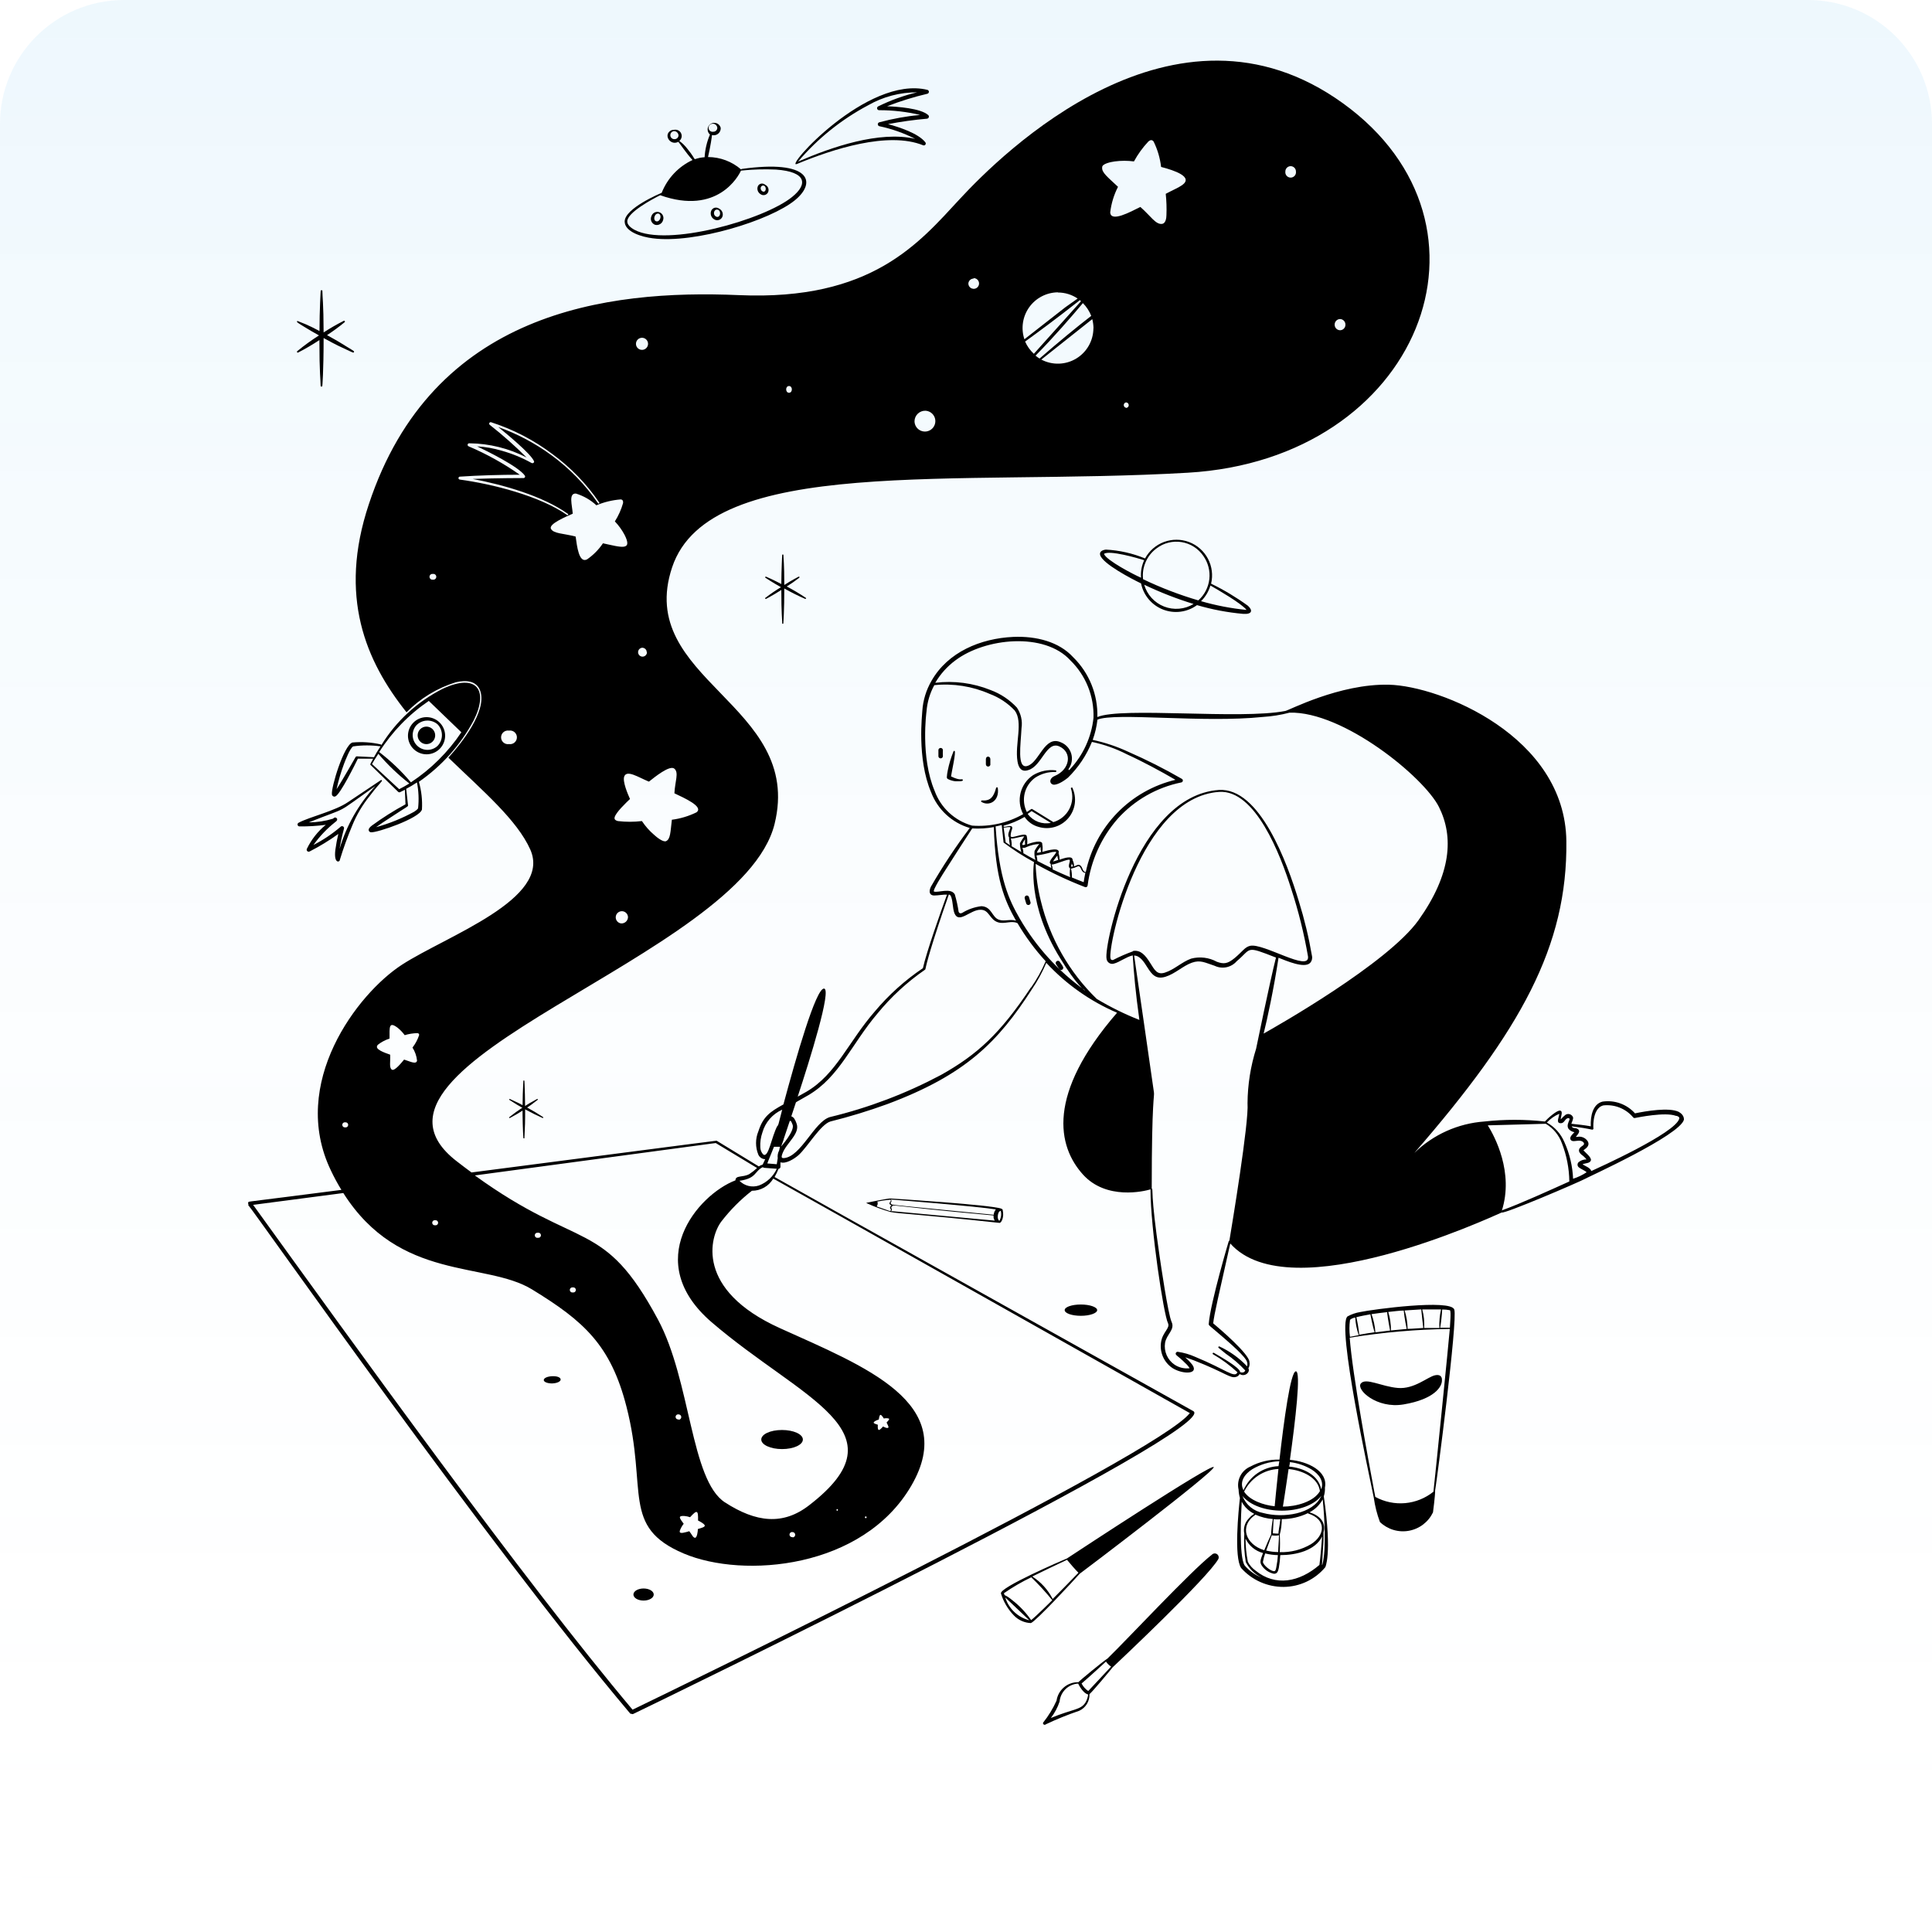 <svg width="701" height="701" viewBox="0 0 701 701" fill="none" xmlns="http://www.w3.org/2000/svg">
<path d="M0 45C0 20.147 20.147 0 45 0H656C680.853 0 701 20.147 701 45V656C701 680.853 680.853 701 656 701H45C20.147 701 0 680.853 0 656V45Z" fill="url(#paint0_linear_796_227)"/>
<path fill-rule="evenodd" clip-rule="evenodd" d="M401.907 601.715C408.897 594.947 432.186 569.942 439.716 564.096C439.947 563.849 440.258 563.692 440.594 563.653C440.929 563.613 441.268 563.694 441.55 563.88C441.832 564.067 442.039 564.348 442.133 564.672C442.228 564.997 442.205 565.344 442.067 565.653C438.318 572.421 405.625 603.144 403.718 604.955C402.416 606.576 396.824 613.311 395.299 614.709C395.346 615.975 395.015 617.225 394.347 618.301C393.679 619.376 392.705 620.228 391.55 620.746C387.457 622.135 383.447 623.758 379.54 625.607C378.968 626.116 378.301 625.607 378.459 625.067C380.418 622.613 382.061 619.923 383.352 617.061C383.631 615.167 384.592 613.44 386.055 612.205C387.518 610.97 389.382 610.313 391.295 610.357C391.518 609.944 399.937 603.017 401.907 601.715ZM391.2 610.865C389.484 610.964 387.86 611.676 386.623 612.872C385.387 614.067 384.621 615.666 384.464 617.378C383.748 619.533 382.674 621.553 381.287 623.351C389.326 620.015 392.058 620.492 393.805 617.791C394.358 616.893 394.705 615.884 394.822 614.836C392.598 614.233 391.041 610.484 391.2 610.865ZM401.272 602.89C398.794 605.146 396.22 607.561 392.439 610.833C392.994 611.937 393.826 612.879 394.854 613.566L403.146 604.701C402.415 604.23 401.787 603.614 401.304 602.89H401.272ZM387.133 565.463C390.755 563.08 439.907 530.736 440.383 532.324C440.86 533.913 392.153 570.768 391.74 571.023C389.675 573.374 375.854 588.275 374.043 588.91C371.739 588.826 369.555 587.859 367.943 586.21C365.733 583.951 364.099 581.194 363.177 578.171C362.573 576.011 385.163 566.289 387.133 565.463ZM364.734 579.601C365.359 581.615 366.491 583.435 368.021 584.887C369.55 586.339 371.427 587.374 373.471 587.894C371.184 585.733 366.354 581.126 364.734 579.601ZM374.266 572.262C370.777 573.925 367.43 575.869 364.257 578.076C364.67 579.442 364.257 578.076 367.434 580.713C370.013 582.736 372.273 585.135 374.138 587.83C375.727 586.655 382.177 580.237 381.796 580.586C379.414 577.669 376.868 574.889 374.17 572.262H374.266ZM387.26 565.907C382.018 568.354 378.523 570.069 374.551 572.008C377.703 574.021 380.259 576.84 381.954 580.173C383.861 578.267 390.342 571.69 391.295 570.641C390.374 569.752 387.959 566.988 387.165 565.971L387.26 565.907ZM464.244 529.592C465.865 515.358 468.248 497.661 470.186 497.565C472.124 497.47 470.027 515.358 468.025 529.687C474.38 530.227 481.941 533.722 480.734 539.759C480.791 540.834 480.651 541.911 480.321 542.936C483.498 564.509 480.671 568.957 480.893 568.608C479.042 570.836 476.727 572.633 474.109 573.874C471.491 575.114 468.634 575.767 465.738 575.788C462.829 575.804 459.951 575.199 457.294 574.016C454.637 572.833 452.262 571.098 450.328 568.926C447.691 564.954 449.375 548.178 449.883 543.508C449.602 542.525 449.442 541.511 449.407 540.49C449.023 538.819 449.24 537.066 450.018 535.539C450.796 534.011 452.087 532.806 453.664 532.133C456.914 530.391 460.558 529.515 464.244 529.592ZM479.717 557.488C477.207 562.635 470.186 564.255 464.53 564.255C464.453 565.779 464.284 567.296 464.022 568.799C463.768 570.006 463.482 571.054 462.243 571.023C460.454 570.661 458.88 569.611 457.858 568.1C457.032 566.86 457.223 566.225 458.271 563.493C456.895 563.133 455.613 562.478 454.515 561.573C453.418 560.667 452.531 559.533 451.917 558.25C451.93 561.088 452.217 563.919 452.775 566.702C453.444 567.965 454.402 569.054 455.57 569.879C462.751 575.725 471.457 574.073 478.732 567.814C479.05 565.463 479.495 560.856 479.717 557.488ZM450.551 544.779C450.328 548.623 449.47 564.859 451.631 568.036C453.293 569.968 455.397 571.472 457.763 572.421C455.283 571.21 453.264 569.225 452.012 566.765C451.466 563.363 451.285 559.912 451.472 556.471C451.271 555.507 451.308 554.509 451.579 553.562C451.85 552.616 452.348 551.749 453.029 551.038C455.285 548.433 455.825 549.926 453.759 548.496C452.408 547.584 451.306 546.35 450.551 544.906V544.779ZM459.097 563.524C458.712 564.554 458.425 565.618 458.239 566.702C458.239 567.782 461.099 570.197 462.37 570.069C462.815 570.069 462.942 569.402 463.1 568.608C463.382 567.17 463.573 565.717 463.672 564.255C462.13 564.225 460.595 564.022 459.097 563.651V563.524ZM479.94 544.016C478.849 546.03 477.177 547.668 475.142 548.719C478.796 549.862 481.211 552.309 480.226 556.026C480.226 558.028 480.226 559.998 480.035 561.777C479.717 568.417 479.495 568.131 479.813 567.655C481.306 561.999 480.543 550.117 479.94 544.143V544.016ZM474.602 549.005C471.63 550.443 468.372 551.192 465.07 551.197C465.075 553.095 464.829 554.986 464.34 556.82C464.468 558.937 464.468 561.059 464.34 563.175C468.319 563.311 472.254 562.308 475.682 560.284C480.734 557.106 481.528 551.356 474.602 549.132V549.005ZM461.48 556.948C461.289 557.392 459.701 561.809 459.415 562.603C460.84 562.95 462.301 563.131 463.768 563.143C463.768 561.586 464.085 558.6 464.054 557.043C463.207 557.229 462.331 557.24 461.48 557.075V556.948ZM455.539 549.576C449.438 553.77 452.012 560.442 458.716 562.476C459.383 560.792 460.432 558.441 461.194 556.82C461.282 554.923 461.494 553.034 461.83 551.165C459.657 550.999 457.53 550.462 455.539 549.576ZM462.116 551.197L461.83 556.344C462.37 556.344 464.117 556.598 463.927 556.344C463.736 556.09 464.34 553.357 464.562 551.26C463.736 551.324 462.91 551.292 462.116 551.229V551.197ZM479.4 542.777C473.744 549.862 456.651 549.958 450.805 542.777C451.422 544.37 452.439 545.776 453.758 546.861C455.077 547.946 456.653 548.674 458.335 548.973C465.579 550.943 476.477 549.354 479.4 542.809V542.777ZM467.549 532.991C466.595 539.568 465.769 544.906 465.483 546.653C470.281 546.653 476.699 544.906 478.923 541.03C478.224 536.073 472.569 533.5 467.549 533.023V532.991ZM463.863 532.991C461.24 533.12 458.7 533.952 456.509 535.4C454.318 536.848 452.556 538.858 451.408 541.22C453.442 544.398 458.557 546.145 462.497 546.526C462.656 544.779 463.164 539.505 463.863 533.023V532.991ZM464.181 530.195C460.718 530.321 457.342 531.316 454.363 533.087C451.535 534.898 449.629 537.694 451.186 540.712C452.27 538.209 454.037 536.062 456.284 534.516C458.532 532.971 461.17 532.09 463.895 531.975L464.181 530.195ZM468.025 530.513C468.025 531.053 467.866 531.593 467.771 532.133C473.013 532.61 478.51 535.311 479.368 540.394C480.512 537.503 478.605 534.898 475.936 533.214C473.525 531.754 470.826 530.833 468.025 530.513ZM498.463 543.413C496.97 536.01 484.896 480.853 488.931 477.644C490.364 476.854 491.923 476.317 493.538 476.056C497.986 475.102 526.359 471.29 527.662 475.134C528.964 478.979 521.307 537.535 520.735 540.68C520.735 542.809 519.941 548.75 519.941 548.75C519.116 550.473 517.895 551.976 516.376 553.135C514.858 554.294 513.086 555.076 511.207 555.417C509.328 555.758 507.394 555.649 505.565 555.097C503.736 554.546 502.065 553.568 500.687 552.245C499.626 549.391 498.88 546.429 498.463 543.413ZM526.041 482.188C513.874 482.35 501.736 483.412 489.726 485.365C490.711 498.709 496.493 529.846 499.003 543.127C502.311 544.935 506.081 545.722 509.836 545.389C513.591 545.055 517.163 543.616 520.1 541.252C520.449 538.551 525.787 485.746 526.041 482.188ZM523.182 500.615C523.182 500.615 523.372 498.455 520.703 498.995C518.035 499.535 513.173 504.11 507.2 503.602C501.227 503.094 495.54 499.758 493.761 501.982C491.981 504.206 499.511 511.227 509.265 509.575C520.449 507.701 523.404 503.094 523.182 500.615ZM491.727 478.057C491.251 478.057 489.948 478.566 489.821 478.979C489.55 480.992 489.55 483.033 489.821 485.047L492.998 484.443C492.28 482.384 491.852 480.235 491.727 478.057ZM497.224 476.882C495.603 477.168 493.697 477.517 492.14 477.93C492.612 480.026 492.962 482.148 493.189 484.285C494.396 484.062 497.764 483.49 498.749 483.395C498.654 483.173 497.891 480.535 497.224 476.882ZM503.292 476.087C501.291 476.31 499.384 476.564 497.637 476.818C498.415 478.943 498.885 481.169 499.035 483.427L504.373 482.76C504.182 481.711 503.515 478.407 503.292 476.087ZM509.234 475.516C508.153 475.516 505.866 475.77 503.705 476.024C504.374 478.195 504.706 480.456 504.69 482.728L510.409 482.188C510.314 481.648 509.647 478.788 509.329 475.516H509.234ZM515.588 475.102L509.647 475.484C510.332 477.643 510.696 479.891 510.727 482.156C512.57 482.156 514.603 481.902 516.414 481.838C516.414 481.775 515.683 475.515 515.683 475.102H515.588ZM523.277 475.102C523.163 477.328 522.919 479.545 522.546 481.743H526.073C526.073 480.949 526.613 475.611 526.073 475.388C525.152 475.207 524.215 475.122 523.277 475.134V475.102ZM522.864 475.102H516.033C516.647 477.292 516.884 479.569 516.732 481.838H522.26C522.165 479.576 522.368 477.311 522.864 475.102ZM283.747 518.853C287.909 518.853 291.308 520.378 291.308 522.316C291.308 524.254 287.909 525.779 283.747 525.779C279.584 525.779 276.217 524.222 276.217 522.316C276.217 520.41 279.457 518.853 283.747 518.853ZM203.427 500.552C203.427 501.251 202.124 501.886 200.472 501.95C198.82 502.013 197.295 501.473 197.295 500.743C197.358 499.059 203.363 498.741 203.427 500.552Z" fill="black"/>
<path d="M233.515 580.745C235.55 580.745 237.2 579.763 237.2 578.553C237.2 577.342 235.55 576.36 233.515 576.36C231.479 576.36 229.829 577.342 229.829 578.553C229.829 579.763 231.479 580.745 233.515 580.745Z" fill="black"/>
<path fill-rule="evenodd" clip-rule="evenodd" d="M392.185 473.323C395.362 473.323 398.094 474.245 398.094 475.357C398.094 476.469 395.457 477.422 392.185 477.422C388.912 477.422 386.307 476.5 386.307 475.357C386.307 474.213 388.944 473.323 392.185 473.323ZM189.891 392.209C189.891 393.003 189.415 399.008 189.669 407.777C189.669 408.953 189.891 412.956 189.891 412.956C189.891 412.956 190.273 413.179 190.273 412.956C190.273 412.734 190.463 408.953 190.495 407.777C190.686 400.47 190.273 391.891 190.273 392.209C190.273 392.158 190.253 392.11 190.217 392.074C190.181 392.038 190.133 392.018 190.082 392.018C190.032 392.018 189.983 392.038 189.947 392.074C189.912 392.11 189.891 392.158 189.891 392.209ZM322.223 45.034C326.194 46.115 333.216 48.37 335.758 51.643C335.849 51.763 335.899 51.91 335.9 52.06C335.901 52.211 335.854 52.358 335.764 52.48C335.675 52.602 335.548 52.691 335.404 52.735C335.26 52.779 335.105 52.775 334.963 52.723C322.254 47.544 302.015 54.153 289.179 59.491C284.096 61.62 314.597 27.21 336.52 32.611C336.67 32.657 336.801 32.75 336.894 32.876C336.987 33.002 337.038 33.154 337.038 33.31C337.038 33.467 336.987 33.62 336.894 33.745C336.801 33.871 336.67 33.964 336.52 34.01C331.537 35.178 326.643 36.696 321.873 38.553C325.527 38.712 333.946 39.252 336.774 41.73C336.886 41.827 336.968 41.955 337.008 42.097C337.049 42.239 337.048 42.391 337.004 42.532C336.96 42.674 336.876 42.8 336.762 42.894C336.648 42.989 336.508 43.048 336.361 43.065C331.617 43.477 326.898 44.134 322.223 45.034ZM332.771 33.501C326.53 33.478 320.393 35.1 314.979 38.203C305.29 43.344 296.664 50.276 289.561 58.633C301.73 53.359 319.045 47.386 332.04 50.372C327.941 48.279 323.582 46.74 319.077 45.797C318.913 45.762 318.766 45.672 318.661 45.542C318.555 45.412 318.498 45.25 318.498 45.082C318.498 44.915 318.555 44.752 318.661 44.622C318.766 44.492 318.913 44.402 319.077 44.367C323.918 43.063 328.86 42.17 333.851 41.698C328.978 40.549 323.988 39.974 318.982 39.983C318.819 39.987 318.659 39.937 318.527 39.84C318.396 39.744 318.301 39.606 318.257 39.449C318.213 39.291 318.223 39.124 318.285 38.973C318.348 38.823 318.459 38.697 318.601 38.617C323.118 36.386 327.871 34.67 332.771 33.501ZM118.213 299.275C115.054 299.69 111.868 299.881 108.682 299.847C108.52 299.854 108.361 299.804 108.232 299.706C108.103 299.608 108.012 299.468 107.974 299.311C107.937 299.153 107.955 298.987 108.026 298.842C108.097 298.696 108.217 298.58 108.364 298.513C112.304 296.384 121.581 294.287 126.347 290.983L138.135 283.103C138.158 283.076 138.188 283.055 138.221 283.04C138.254 283.025 138.289 283.017 138.325 283.017C138.361 283.017 138.397 283.025 138.43 283.04C138.463 283.055 138.492 283.076 138.516 283.103C138.865 283.516 138.135 283.548 134.163 288.791C131.527 292.037 129.385 295.656 127.809 299.53C126.105 303.581 124.61 307.717 123.329 311.921C123.329 312.874 121.041 313.573 121.677 308.362C121.94 306.418 122.3 304.488 122.757 302.58C119.461 304.959 115.987 307.084 112.367 308.934C112.237 309.009 112.087 309.042 111.937 309.028C111.787 309.014 111.645 308.955 111.531 308.858C111.416 308.76 111.334 308.63 111.296 308.485C111.258 308.339 111.266 308.185 111.319 308.044C112.944 304.65 115.298 301.656 118.213 299.275ZM136.196 285.2C120.628 296.162 127.586 292.19 112.05 298.386C115.023 298.379 117.978 297.929 120.819 297.051L121.168 296.765C121.867 296.225 123.106 297.305 121.74 298.195C118.686 300.596 115.99 303.421 113.734 306.583C117.252 304.783 120.547 302.575 123.551 300.006C123.663 299.876 123.817 299.79 123.986 299.762C124.155 299.734 124.329 299.766 124.476 299.853C124.624 299.94 124.736 300.077 124.794 300.238C124.851 300.4 124.85 300.576 124.79 300.737C124.133 303.133 123.603 305.561 123.202 308.013C125.713 299.507 130.161 291.699 136.196 285.2ZM138.357 270.363C143.745 261.632 151.442 254.562 160.598 249.933C172.925 244.119 177.437 250.314 171.845 261.435C167.083 270.318 160.277 277.941 151.987 283.675C152.92 286.935 153.296 290.33 153.099 293.715C152.273 296.892 136.737 302.23 134.608 301.976C134.447 301.968 134.29 301.917 134.156 301.828C134.022 301.738 133.914 301.614 133.845 301.468C133.528 300.737 134.258 300.07 134.957 299.53C138.836 296.696 142.902 294.127 147.126 291.841L146.904 286.566L145.093 287.456C144.975 287.489 144.85 287.488 144.732 287.454C144.615 287.421 144.509 287.355 144.425 287.265L134.417 277.511C134.37 277.459 134.344 277.391 134.344 277.321C134.344 277.25 134.37 277.183 134.417 277.13C134.417 277.13 134.735 276.463 135.402 275.287H129.842C129.016 277.003 123.488 288.187 121.708 288.949C121.581 289.011 121.44 289.041 121.298 289.038C121.156 289.034 121.017 288.996 120.893 288.928C120.768 288.859 120.662 288.762 120.583 288.644C120.504 288.527 120.454 288.391 120.437 288.25C120.056 285.868 124.759 270.331 127.872 269.41C131.329 269.092 134.815 269.328 138.198 270.109C138.248 270.129 138.29 270.164 138.319 270.21C138.348 270.255 138.361 270.309 138.357 270.363ZM151.288 283.898C150.027 284.739 148.723 285.513 147.38 286.217L148.048 292.222C148.048 292.699 148.048 292.413 141.693 296.607C139.755 297.846 137.785 299.148 136.451 300.133C141.272 298.805 145.921 296.918 150.303 294.51C150.653 294.287 151.574 293.652 151.701 293.239C152.037 290.122 151.898 286.972 151.288 283.898ZM137.277 273.508C136.038 275.351 135.275 276.685 134.989 277.225L144.839 286.344C145.982 285.772 147.221 285.073 148.524 284.279C144.42 281.078 140.652 277.469 137.277 273.508ZM138.071 270.808C134.794 270.343 131.467 270.343 128.19 270.808C127.078 271.189 125.172 276.241 124.822 277.162C123.7 280.153 122.798 283.222 122.121 286.344C124.028 283.516 129.238 274.271 129.016 274.715C129.059 274.627 129.127 274.552 129.212 274.502C129.296 274.451 129.394 274.426 129.493 274.43L135.688 274.747C136.324 273.54 137.086 272.301 138.071 270.808ZM155.578 254.318C148.376 259.206 142.255 265.521 137.594 272.873C141.813 276.112 145.67 279.798 149.096 283.866C156.346 279.088 162.568 272.909 167.397 265.692L155.578 254.318ZM149.89 262.293C149.279 262.933 148.8 263.688 148.48 264.513C148.161 265.339 148.007 266.219 148.027 267.104C148.048 267.99 148.243 268.862 148.601 269.672C148.958 270.482 149.472 271.213 150.113 271.824C150.753 272.435 151.508 272.915 152.333 273.234C153.159 273.554 154.04 273.708 154.925 273.687C155.81 273.666 156.682 273.472 157.492 273.114C158.302 272.756 159.033 272.242 159.644 271.602C160.879 270.308 161.549 268.577 161.507 266.79C161.466 265.002 160.715 263.305 159.422 262.07C158.128 260.836 156.398 260.166 154.61 260.207C152.823 260.249 151.125 260.999 149.89 262.293ZM158.755 262.801C159.778 263.851 160.35 265.259 160.35 266.725C160.35 268.191 159.778 269.599 158.755 270.649C157.752 271.579 156.432 272.091 155.064 272.081C153.696 272.071 152.384 271.54 151.395 270.595C150.406 269.651 149.814 268.364 149.741 266.998C149.668 265.633 150.119 264.29 151.002 263.246C151.985 262.182 153.343 261.541 154.789 261.458C156.235 261.375 157.657 261.857 158.755 262.801ZM157.007 264.612C157.44 265.061 157.731 265.627 157.844 266.24C157.957 266.853 157.888 267.486 157.644 268.06C157.4 268.633 156.993 269.123 156.473 269.467C155.953 269.811 155.343 269.994 154.72 269.994C154.096 269.994 153.487 269.811 152.967 269.467C152.447 269.123 152.039 268.633 151.796 268.06C151.552 267.486 151.482 266.853 151.595 266.24C151.708 265.627 151.999 265.061 152.432 264.612C152.728 264.304 153.084 264.06 153.477 263.893C153.87 263.726 154.293 263.64 154.72 263.64C155.147 263.64 155.569 263.726 155.963 263.893C156.356 264.06 156.711 264.304 157.007 264.612Z" fill="black"/>
<path fill-rule="evenodd" clip-rule="evenodd" d="M257.598 48.815C257.308 48.569 257.08 48.257 256.933 47.906C256.786 47.554 256.724 47.173 256.753 46.793C256.781 46.413 256.899 46.045 257.097 45.72C257.295 45.394 257.567 45.12 257.891 44.92C258.216 44.72 258.582 44.599 258.962 44.568C259.342 44.536 259.723 44.595 260.076 44.74C260.428 44.884 260.742 45.11 260.99 45.398C261.239 45.687 261.416 46.031 261.506 46.401C261.529 46.8 261.457 47.2 261.296 47.567C261.135 47.934 260.89 48.257 260.58 48.511C260.271 48.765 259.905 48.943 259.514 49.029C259.123 49.114 258.717 49.107 258.329 49.006C258.329 49.324 257.852 52.85 256.899 56.981C261.314 56.998 265.576 58.599 268.909 61.492C268.958 61.404 269.037 61.336 269.132 61.302C293.914 57.807 296.487 66.004 288.513 72.581C279.553 79.984 252.038 88.467 236.851 86.465C232.88 85.989 226.716 84.146 226.652 80.397C226.652 75.567 239.583 70.198 240.092 69.944C242.163 64.698 246.165 60.446 251.276 58.061C249.02 55.614 246.669 52.056 246.129 51.452C243.428 52.914 240.886 49.451 242.951 47.671C243.406 47.273 243.999 47.067 244.603 47.099C245.107 46.998 245.631 47.068 246.089 47.3C246.548 47.532 246.915 47.912 247.132 48.378C247.348 48.844 247.402 49.37 247.283 49.87C247.164 50.37 246.881 50.815 246.478 51.135C247.547 51.905 248.5 52.825 249.306 53.867C253.881 59.395 250.005 57.489 255.66 57.044C255.828 54.21 256.484 51.426 257.598 48.815ZM239.552 70.833C236.692 72.231 227.478 77.188 227.605 80.365C227.605 81.413 228.527 82.462 230.211 83.383C242.03 89.738 277.202 79.761 287.401 71.469C293.215 66.798 292.611 62.318 281.554 61.524C277.315 61.332 273.066 61.459 268.846 61.905C268.051 63.748 260.394 78.236 239.552 70.833ZM236.374 78.395C236.236 78.689 236.161 79.009 236.154 79.334C236.147 79.659 236.209 79.981 236.335 80.281C236.461 80.58 236.648 80.85 236.885 81.072C237.121 81.295 237.402 81.465 237.709 81.572C238.014 81.648 238.33 81.663 238.641 81.616C238.951 81.57 239.249 81.462 239.518 81.299C239.786 81.137 240.02 80.923 240.206 80.67C240.392 80.417 240.526 80.13 240.6 79.825C240.79 79.264 240.749 78.652 240.487 78.121C240.225 77.591 239.763 77.187 239.202 76.997C238.642 76.808 238.029 76.848 237.499 77.111C236.968 77.373 236.564 77.835 236.374 78.395ZM238.98 77.505C240.378 78.141 239.425 80.683 238.09 80.301C236.756 79.92 237.455 77.219 238.98 77.505ZM260.903 75.695C260.678 75.527 260.419 75.412 260.144 75.358C259.869 75.304 259.585 75.313 259.314 75.383C259.042 75.453 258.79 75.583 258.576 75.763C258.362 75.944 258.19 76.17 258.075 76.425C257.831 76.995 257.807 77.634 258.006 78.221C258.205 78.808 258.615 79.299 259.155 79.602C259.413 79.762 259.704 79.862 260.006 79.895C260.307 79.928 260.613 79.893 260.899 79.792C261.185 79.692 261.446 79.528 261.661 79.314C261.876 79.1 262.04 78.84 262.142 78.554C262.32 78.008 262.292 77.416 262.064 76.889C261.836 76.363 261.423 75.938 260.903 75.695ZM260.648 76.139C261.919 77.092 261.093 79.317 259.759 78.554C258.424 77.791 259.123 75.504 260.648 76.171V76.139ZM277.647 67.052C277.462 66.88 277.241 66.751 276.999 66.675C276.758 66.599 276.502 66.579 276.252 66.616C276.002 66.652 275.763 66.745 275.553 66.886C275.344 67.028 275.169 67.215 275.041 67.434C274.795 67.942 274.744 68.523 274.896 69.067C275.048 69.611 275.393 70.081 275.867 70.388C276.079 70.561 276.326 70.684 276.592 70.75C276.857 70.815 277.133 70.82 277.401 70.766C277.668 70.711 277.921 70.597 278.139 70.433C278.357 70.269 278.536 70.058 278.663 69.817C278.78 69.569 278.847 69.3 278.859 69.026C278.871 68.752 278.829 68.479 278.734 68.221C278.64 67.964 278.495 67.728 278.308 67.528C278.121 67.327 277.896 67.165 277.647 67.052ZM277.392 67.466C278.346 68.355 277.678 70.134 276.566 69.372C275.454 68.609 276.09 66.83 277.392 67.466ZM244.603 47.576C245.015 47.591 245.405 47.759 245.699 48.047C245.993 48.335 246.169 48.722 246.192 49.133C246.176 49.501 246.018 49.849 245.751 50.103C245.485 50.358 245.131 50.499 244.762 50.499C244.57 50.51 244.378 50.482 244.197 50.418C244.016 50.355 243.849 50.256 243.706 50.127C243.417 49.868 243.242 49.505 243.221 49.117C243.2 48.729 243.334 48.349 243.593 48.06C243.852 47.771 244.216 47.597 244.603 47.576ZM258.679 44.876C259.09 44.891 259.48 45.059 259.774 45.346C260.068 45.634 260.244 46.022 260.267 46.432C260.251 46.8 260.093 47.148 259.827 47.403C259.56 47.657 259.206 47.799 258.837 47.798C258.632 47.838 258.421 47.834 258.218 47.785C258.015 47.736 257.825 47.645 257.66 47.517C257.496 47.388 257.36 47.226 257.263 47.041C257.167 46.856 257.111 46.653 257.099 46.444C257.088 46.236 257.121 46.027 257.197 45.833C257.273 45.638 257.39 45.462 257.539 45.316C257.689 45.171 257.868 45.059 258.065 44.988C258.261 44.918 258.47 44.89 258.679 44.907V44.876ZM415.474 202.624C416.965 199.862 419.41 197.736 422.353 196.643C425.296 195.55 428.536 195.565 431.468 196.685C434.401 197.806 436.826 199.954 438.291 202.731C439.756 205.507 440.161 208.722 439.43 211.775C444.104 214.049 448.569 216.728 452.775 219.781C454.617 221.433 454.363 222.958 451.091 222.736C445.408 222.229 439.789 221.165 434.315 219.559C432.564 220.838 430.519 221.656 428.368 221.938C426.218 222.22 424.031 221.957 422.009 221.172C419.987 220.387 418.195 219.106 416.797 217.448C415.4 215.789 414.442 213.805 414.013 211.679C410.835 210.154 399.81 204.467 399.143 201.258C398.921 200.083 400.065 199.542 401.272 199.415C406.154 199.672 410.956 200.757 415.474 202.624ZM439.176 212.442C438.556 214.601 437.384 216.561 435.777 218.129C441.176 219.686 446.706 220.749 452.298 221.306C450.487 218.955 441.782 213.935 439.176 212.442ZM415.156 212.156C415.672 213.944 416.593 215.588 417.847 216.963C419.101 218.337 420.655 219.403 422.389 220.08C424.122 220.756 425.988 221.023 427.841 220.861C429.695 220.699 431.486 220.112 433.076 219.146C426.938 217.263 420.948 214.927 415.156 212.156ZM434.792 217.843C437.025 215.854 438.447 213.112 438.787 210.141C439.126 207.169 438.36 204.177 436.634 201.735C435.729 200.401 434.561 199.266 433.202 198.399C431.843 197.532 430.322 196.951 428.731 196.692C427.139 196.434 425.512 196.502 423.949 196.894C422.385 197.286 420.918 197.992 419.636 198.97C417.91 200.241 416.549 201.943 415.691 203.906C414.832 205.87 414.505 208.025 414.743 210.154C421.208 213.253 427.913 215.824 434.792 217.843ZM415.156 203.26C412.805 202.497 402.448 199.511 400.573 200.972C401.304 203.26 411.63 208.629 414.013 209.614C413.832 207.432 414.226 205.241 415.156 203.26ZM184.808 399.072C188.644 401.593 192.683 403.793 196.882 405.648C196.922 405.661 196.966 405.66 197.006 405.645C197.046 405.629 197.08 405.601 197.102 405.565C197.124 405.528 197.133 405.485 197.128 405.443C197.122 405.4 197.103 405.361 197.072 405.331C193.232 402.816 189.194 400.617 184.999 398.754C184.958 398.741 184.914 398.742 184.874 398.758C184.834 398.773 184.801 398.801 184.779 398.838C184.757 398.874 184.748 398.917 184.753 398.96C184.758 399.002 184.778 399.042 184.808 399.072ZM115.926 120.112C115.926 112.423 116.371 105.179 116.371 105.497C116.392 105.433 116.432 105.378 116.487 105.339C116.541 105.299 116.606 105.278 116.673 105.278C116.74 105.278 116.805 105.299 116.859 105.339C116.913 105.378 116.954 105.433 116.975 105.497C116.975 107.816 117.388 109.881 117.419 120.62C119.767 119.092 122.196 117.692 124.695 116.426C124.729 116.406 124.766 116.391 124.805 116.385C124.843 116.378 124.883 116.38 124.922 116.389C124.96 116.397 124.996 116.414 125.028 116.437C125.06 116.459 125.087 116.488 125.108 116.522C125.129 116.555 125.143 116.592 125.15 116.631C125.156 116.67 125.155 116.71 125.146 116.748C125.137 116.786 125.121 116.823 125.098 116.855C125.075 116.887 125.046 116.914 125.013 116.935C122.979 118.603 120.858 120.162 118.659 121.605C123.234 124.115 124.155 124.782 126.347 126.117C128.54 127.451 128.572 127.451 128.413 127.769C128.254 128.087 128.095 127.96 125.903 126.943C123.71 125.926 122.217 125.291 117.419 122.654C117.419 134.822 116.943 140.383 116.943 140.065C116.922 140.128 116.882 140.184 116.827 140.223C116.773 140.262 116.708 140.283 116.641 140.283C116.574 140.283 116.509 140.262 116.455 140.223C116.401 140.184 116.36 140.128 116.339 140.065C116.339 137.777 115.894 135.776 115.894 123.384C113.415 125.027 110.848 126.533 108.206 127.896C108.172 127.917 108.135 127.931 108.096 127.938C108.057 127.944 108.018 127.943 107.979 127.934C107.941 127.925 107.905 127.909 107.873 127.886C107.841 127.863 107.813 127.834 107.793 127.801C107.772 127.767 107.758 127.73 107.751 127.691C107.745 127.653 107.746 127.613 107.755 127.575C107.763 127.536 107.78 127.5 107.803 127.468C107.826 127.436 107.854 127.409 107.888 127.388C110.389 125.339 113.01 123.44 115.736 121.701C113.162 120.271 112.336 119.762 110.303 118.523C108.269 117.284 107.602 116.903 107.761 116.553C107.821 116.51 107.893 116.486 107.967 116.486C108.042 116.486 108.114 116.51 108.174 116.553C112.177 118.047 114.56 119.413 115.926 120.112Z" fill="black"/>
<path fill-rule="evenodd" clip-rule="evenodd" d="M184.999 405.649C188.558 403.783 191.931 401.58 195.07 399.072C195.293 399.072 195.07 398.627 194.88 398.754C191.323 400.624 187.951 402.826 184.808 405.331C184.617 405.458 184.808 405.776 184.999 405.649ZM283.492 214.062C283.492 222.99 283.81 224.42 283.81 226.041C283.797 226.074 283.792 226.111 283.796 226.147C283.799 226.183 283.812 226.218 283.833 226.248C283.853 226.278 283.88 226.302 283.912 226.32C283.945 226.337 283.98 226.345 284.017 226.345C284.053 226.345 284.089 226.337 284.121 226.32C284.153 226.302 284.18 226.278 284.201 226.248C284.221 226.218 284.234 226.183 284.238 226.147C284.242 226.111 284.237 226.074 284.223 226.041C284.223 226.358 284.573 221.211 284.573 213.522C287.036 214.915 289.57 216.177 292.166 217.303C292.42 217.303 292.643 217.049 292.389 216.922C290.152 215.427 287.84 214.049 285.462 212.792C287.036 211.82 288.553 210.759 290.006 209.614C290.049 209.581 290.078 209.534 290.089 209.481C290.099 209.427 290.09 209.372 290.063 209.325C290.036 209.279 289.992 209.243 289.941 209.226C289.889 209.209 289.833 209.212 289.783 209.233C289.783 209.233 287.178 210.567 284.573 212.251C284.573 204.34 284.255 202.72 284.255 201.385C284.255 201.326 284.232 201.27 284.19 201.228C284.148 201.186 284.092 201.163 284.033 201.163C283.974 201.163 283.917 201.186 283.875 201.228C283.834 201.27 283.81 201.326 283.81 201.385C283.81 201.068 283.524 206.501 283.492 211.902C282.571 211.425 280.728 210.44 277.932 209.233C277.678 209.233 277.456 209.487 277.71 209.614C277.964 209.741 280.061 211.235 283.365 213.046C281.409 214.23 279.521 215.525 277.71 216.922C277.456 216.922 277.71 217.462 277.932 217.303C277.615 217.462 279.997 216.286 283.492 214.062ZM363.368 438.565C359.904 437.135 323.367 434.879 323.049 434.847C322.064 434.847 314.947 436.277 314.47 436.404C313.994 436.531 314.47 436.404 314.47 436.563C317.248 437.832 320.115 438.894 323.049 439.74C326.226 440.407 332.58 440.471 362.7 443.712C363.272 443.712 364.48 441.742 363.781 438.882C363.749 438.787 363.527 438.66 363.368 438.565ZM322.89 439.422L318.092 437.738C318.278 437.486 318.398 437.191 318.442 436.881C318.487 436.57 318.454 436.254 318.346 435.959C319.9 435.646 321.47 435.423 323.049 435.292C323.811 436.055 321.778 436.34 323.303 437.325C323.494 437.325 323.525 437.325 323.303 437.548C323.222 437.588 323.15 437.644 323.092 437.713C323.034 437.781 322.99 437.861 322.963 437.947C322.936 438.033 322.927 438.124 322.937 438.214C322.946 438.304 322.973 438.39 323.017 438.469C323.271 438.914 323.557 439.105 322.89 439.422ZM323.271 439.422C324.161 438.946 322.953 438.215 323.557 437.834C324.892 436.912 318.537 437.167 360.508 441.011C360.42 441.665 360.567 442.329 360.921 442.886L323.271 439.422ZM360.54 440.757C359.11 440.598 323.938 437.262 323.716 437.071C323.494 436.881 322.922 436.722 323.208 436.34C323.494 435.959 323.652 435.61 323.208 435.228C323.525 435.228 354.694 437.707 361.334 438.819C360.871 439.389 360.594 440.088 360.54 440.82V440.757ZM362.573 442.949C362.351 442.727 362.319 442.79 362.097 442.155C361.874 441.519 362.097 439.359 363.113 439.359C363.269 439.973 363.302 440.613 363.209 441.24C363.116 441.867 362.9 442.47 362.573 443.013V442.949ZM384.655 349.189C384.62 349.072 384.559 348.965 384.477 348.874C384.395 348.784 384.294 348.712 384.181 348.666C384.068 348.619 383.947 348.597 383.824 348.603C383.702 348.609 383.583 348.642 383.476 348.7C383.368 348.757 383.274 348.838 383.201 348.936C383.128 349.034 383.078 349.147 383.054 349.267C383.03 349.386 383.033 349.51 383.063 349.628C383.092 349.747 383.148 349.857 383.225 349.952C383.543 350.46 383.861 350.969 384.21 351.477C384.258 351.587 384.33 351.685 384.42 351.764C384.51 351.843 384.616 351.902 384.73 351.936C384.845 351.97 384.966 351.979 385.085 351.962C385.203 351.945 385.317 351.902 385.417 351.837C385.518 351.771 385.602 351.685 385.666 351.583C385.73 351.482 385.771 351.368 385.786 351.249C385.801 351.13 385.79 351.009 385.754 350.895C385.718 350.781 385.657 350.676 385.576 350.587C385.418 350.143 384.941 349.666 384.655 349.189ZM345.067 281.705C345.258 280.212 347.005 272.618 346.338 272.46C346.3 272.445 346.26 272.438 346.22 272.44C346.18 272.442 346.141 272.452 346.105 272.47C346.069 272.488 346.037 272.513 346.011 272.544C345.986 272.575 345.967 272.611 345.957 272.65C345.055 274.868 344.364 277.166 343.891 279.513C343.711 280.34 343.594 281.179 343.542 282.023C343.546 282.153 343.583 282.279 343.65 282.39C343.717 282.501 343.811 282.594 343.923 282.659C344.719 283.065 345.579 283.334 346.465 283.453C347.164 283.453 349.642 283.643 349.356 282.976C349.07 282.309 348.689 283.516 345.067 281.705ZM359.333 277.098V275.446C359.333 274.302 357.744 274.144 357.712 275.446V277.257C357.703 277.377 357.721 277.498 357.764 277.61C357.806 277.723 357.873 277.825 357.959 277.909C358.045 277.993 358.149 278.057 358.262 278.097C358.376 278.137 358.497 278.151 358.617 278.14C358.736 278.128 358.852 278.09 358.956 278.029C359.06 277.968 359.149 277.885 359.217 277.785C359.285 277.686 359.331 277.573 359.351 277.455C359.371 277.336 359.365 277.214 359.333 277.098ZM361.43 285.867C360.413 289.68 359.047 290.252 357.394 290.443C357.056 290.47 356.716 290.47 356.378 290.443C356.302 290.417 356.219 290.423 356.148 290.459C356.076 290.495 356.022 290.557 355.997 290.633C355.971 290.709 355.977 290.792 356.013 290.863C356.049 290.935 356.111 290.989 356.187 291.015C358.951 292.603 362.732 290.665 362.033 285.867C362.012 285.804 361.972 285.749 361.918 285.709C361.863 285.67 361.798 285.649 361.731 285.649C361.664 285.649 361.599 285.67 361.545 285.709C361.491 285.749 361.45 285.804 361.43 285.867ZM373.376 325.583C373.357 325.478 373.318 325.379 373.261 325.29C373.203 325.2 373.129 325.123 373.042 325.063C372.955 325.002 372.857 324.96 372.753 324.937C372.65 324.915 372.543 324.913 372.439 324.931C372.334 324.95 372.235 324.989 372.146 325.047C372.056 325.104 371.979 325.178 371.919 325.265C371.858 325.352 371.816 325.45 371.793 325.554C371.77 325.657 371.768 325.764 371.787 325.869C371.923 326.46 372.093 327.044 372.296 327.616C372.305 327.738 372.342 327.857 372.403 327.963C372.464 328.069 372.547 328.16 372.648 328.23C372.748 328.3 372.863 328.347 372.984 328.367C373.105 328.387 373.228 328.38 373.346 328.346C373.464 328.312 373.573 328.253 373.665 328.172C373.757 328.091 373.829 327.991 373.878 327.879C373.926 327.766 373.949 327.645 373.945 327.522C373.94 327.4 373.909 327.28 373.852 327.171C373.662 326.631 373.503 326.091 373.376 325.583ZM342.112 272.364C342.136 272.245 342.133 272.121 342.103 272.002C342.074 271.884 342.018 271.774 341.94 271.679C341.863 271.585 341.766 271.509 341.655 271.456C341.545 271.404 341.424 271.377 341.302 271.377C341.18 271.377 341.059 271.404 340.949 271.456C340.838 271.509 340.741 271.585 340.663 271.679C340.586 271.774 340.53 271.884 340.501 272.002C340.471 272.121 340.468 272.245 340.492 272.364V274.175C340.468 274.295 340.471 274.419 340.501 274.537C340.53 274.656 340.586 274.766 340.663 274.861C340.741 274.955 340.838 275.031 340.949 275.083C341.059 275.136 341.18 275.163 341.302 275.163C341.424 275.163 341.545 275.136 341.655 275.083C341.766 275.031 341.863 274.955 341.94 274.861C342.018 274.766 342.074 274.656 342.103 274.537C342.133 274.419 342.136 274.295 342.112 274.175C342.074 273.572 342.074 272.967 342.112 272.364ZM593.271 405.458C593.271 405.458 593.08 405.49 593.271 405.458V405.458Z" fill="black"/>
<path fill-rule="evenodd" clip-rule="evenodd" d="M609.125 403.425C605.599 401.709 597.211 403.139 593.239 403.965C591.78 402.335 589.94 401.093 587.882 400.35C585.825 399.607 583.616 399.386 581.452 399.707C577.893 400.597 577.036 404.981 577.194 408.667C574.907 408.254 572.429 407.968 570.141 407.746C570.332 407.047 570.935 406.062 570.745 405.363C570.642 405.113 570.486 404.889 570.288 404.705C570.09 404.521 569.855 404.382 569.599 404.298C569.342 404.213 569.07 404.185 568.802 404.215C568.534 404.246 568.275 404.334 568.044 404.473C567.41 404.979 566.825 405.542 566.297 406.157C566.297 405.045 567.218 403.266 566.106 402.98C564.994 402.694 561.531 405.807 560.546 406.919C553.25 406.117 545.887 406.117 538.591 406.919C529.039 407.605 520.036 411.645 513.174 418.326C551.808 373.845 568.775 343.28 568.33 305.185C567.885 267.09 522.61 248.916 503.991 248.44C485.913 247.995 467.263 257.972 466.31 257.972C449.979 261.149 407.15 256.415 398.158 260.164C398.269 256.138 397.547 252.133 396.038 248.399C394.529 244.665 392.265 241.282 389.389 238.463C384.242 232.84 376.013 230.743 367.657 231.092C355.742 231.632 343.923 236.621 338.014 246.978C336.054 250.332 334.901 254.096 334.646 257.972C334.646 258.956 332.612 275.16 337.823 287.424C338.998 290.53 340.878 293.32 343.315 295.575C345.752 297.83 348.679 299.488 351.866 300.419C346.73 307.228 342.018 314.348 337.759 321.738C336.774 323.803 337.505 324.915 338.935 324.915C340.365 324.915 342.271 324.534 343.605 324.598C341.508 330.349 336.171 345.345 334.868 351.286C328.336 355.685 322.454 360.979 317.393 367.014C307.862 377.943 303.414 389.794 292.611 396.117L289.434 397.896C293.755 384.774 301.92 358.721 298.966 358.689C296.011 358.658 288.83 383.726 284.255 400.724C279.362 403.425 276.884 405.14 275.168 410.478C274.609 411.828 274.321 413.274 274.321 414.735C274.321 416.196 274.609 417.643 275.168 418.993C275.372 419.426 275.683 419.799 276.073 420.077C276.462 420.356 276.917 420.529 277.392 420.581C277.774 420.581 277.774 420.232 276.725 422.551C276.225 422.695 275.753 422.92 275.327 423.219L260.045 413.909C259.695 413.909 264.08 413.306 171.083 425.411C169.335 424.108 167.492 422.742 165.586 421.249C119.898 385.696 269.1 347.537 281.046 298.958C291.753 255.462 230.211 246.692 243.873 205.833C257.535 164.974 346.878 176.412 430.979 171.519C515.08 166.627 548.536 81.731 487.311 37.504C426.086 -6.722 363.177 56.091 348.308 72.136C333.438 88.181 316.281 109.182 268.115 107.085C219.948 104.989 156.912 113.154 133.814 182.989C122.694 216.414 132.67 239.861 147.508 258.448C152.477 253.392 158.623 249.648 165.395 247.55C169.335 246.597 173.243 247.105 174.355 251.013C176.452 258.194 167.746 269.346 162.695 274.906C175.404 287.17 187.604 297.528 192.402 308.235C200.408 326.218 162.028 339.531 145.824 350.047C129.62 360.564 104.869 393.099 120.056 424.68C121.197 427.099 122.47 429.454 123.869 431.734C91.652 435.896 90.54 435.896 90.222 436.086C89.905 436.277 90 436.849 90.222 437.167H90C92.859 440.344 177.024 560.633 228.686 621.763L229.607 621.953C240.791 616.584 443.751 518.059 432.949 511.99C432.949 511.99 284.573 429.16 281.046 427.063C281.598 426.116 282.076 425.128 282.476 424.108C282.651 424.095 282.817 424.021 282.944 423.899C283.072 423.778 283.153 423.616 283.175 423.441V421.725C285.145 422.392 288.227 420.486 289.815 419.056C292.992 416.133 297.758 408 301.285 406.919C308.318 405.168 315.254 403.047 322.064 400.565C350.373 389.953 362.129 378.07 374.456 358.88C376.493 355.882 378.228 352.689 379.635 349.348C386.828 357.118 395.575 363.288 405.307 367.458C379.635 397.102 383.67 415.911 392.948 426.173C401.431 435.546 415.188 432.242 417.444 431.543C417.444 445.65 422.21 476.977 423.798 480.123C424.624 481.934 421.86 483.3 421.288 486.89C420.988 488.714 421.224 490.587 421.969 492.279C422.713 493.972 423.934 495.411 425.482 496.422C429.009 498.646 435.014 498.773 432.663 495.246C431.879 494.239 430.995 493.313 430.026 492.482C430.947 492.768 431.964 493.149 433.203 493.594C444.8 498.137 446.325 500.203 448.454 499.599C448.739 499.533 449.007 499.404 449.237 499.223C449.468 499.042 449.656 498.812 449.788 498.55C450.042 498.726 450.329 498.846 450.632 498.903C450.936 498.959 451.247 498.951 451.547 498.879C451.847 498.807 452.128 498.673 452.373 498.485C452.617 498.297 452.819 498.059 452.965 497.788C453.074 497.582 453.13 497.353 453.13 497.121C453.13 496.888 453.074 496.659 452.965 496.453C453.368 495.775 453.504 494.971 453.346 494.198C453.346 491.338 442.417 481.997 440.193 480.154C440.511 476.977 442.194 469.924 446.388 451.178C468.057 475.611 540.911 441.646 544.882 439.931C545.549 440.63 572.46 429.16 575.574 427.508C575.256 427.508 609.697 411.939 611 406.22C611 404.886 610.142 404.028 609.125 403.425ZM486.231 115.759C486.756 115.776 487.254 115.998 487.616 116.379C487.979 116.759 488.177 117.267 488.169 117.793C488.177 118.054 488.134 118.314 488.04 118.559C487.947 118.803 487.806 119.026 487.626 119.216C487.445 119.405 487.229 119.556 486.99 119.661C486.75 119.766 486.492 119.822 486.231 119.826C485.968 119.822 485.708 119.766 485.467 119.662C485.226 119.557 485.007 119.406 484.825 119.217C484.642 119.029 484.498 118.806 484.401 118.561C484.304 118.317 484.257 118.056 484.261 117.793C484.257 117.53 484.304 117.269 484.401 117.024C484.498 116.78 484.642 116.557 484.825 116.368C485.007 116.179 485.226 116.028 485.467 115.924C485.708 115.819 485.968 115.763 486.231 115.759ZM468.279 60.285C468.537 60.285 468.791 60.336 469.029 60.436C469.266 60.535 469.481 60.681 469.661 60.864C469.842 61.047 469.984 61.265 470.079 61.504C470.175 61.742 470.222 61.998 470.218 62.255C470.253 62.528 470.229 62.806 470.149 63.069C470.068 63.333 469.933 63.576 469.751 63.782C469.569 63.989 469.345 64.155 469.094 64.269C468.843 64.382 468.571 64.441 468.295 64.441C468.02 64.441 467.748 64.382 467.497 64.269C467.246 64.155 467.022 63.989 466.84 63.782C466.658 63.576 466.522 63.333 466.442 63.069C466.361 62.806 466.338 62.528 466.373 62.255C466.369 62.001 466.415 61.748 466.508 61.511C466.602 61.274 466.741 61.058 466.918 60.875C467.095 60.692 467.307 60.546 467.54 60.445C467.774 60.343 468.025 60.289 468.279 60.285ZM408.548 147.945C408.321 147.903 408.116 147.784 407.968 147.607C407.82 147.429 407.739 147.206 407.739 146.975C407.739 146.745 407.82 146.521 407.968 146.344C408.116 146.167 408.321 146.048 408.548 146.006C408.813 146.006 409.068 146.112 409.255 146.3C409.443 146.487 409.549 146.742 409.549 147.007C409.549 147.273 409.443 147.527 409.255 147.715C409.068 147.903 408.813 148.008 408.548 148.008V147.945ZM399.906 60.666C399.906 59.395 403.083 58.76 404.481 58.569C406.79 58.264 409.13 58.264 411.439 58.569C412.871 55.941 414.633 53.507 416.681 51.325C417.349 50.785 417.952 50.595 418.556 51.325C419.992 54.227 420.917 57.355 421.288 60.571C426.213 61.842 433.076 64.193 428.945 67.148C427.675 68.069 425.419 69.022 422.972 70.325C423.246 72.889 423.331 75.469 423.227 78.046C423.227 79.221 422.909 81.001 421.733 81.223C419.35 81.636 417.507 78.332 413.758 75.091C410.168 76.87 402.988 80.81 402.829 77.029C403.218 73.804 404.175 70.674 405.656 67.783C402.003 64.32 399.683 62.636 399.906 60.73V60.666ZM396.728 119.095C396.721 121.313 396.142 123.491 395.048 125.42C393.953 127.349 392.38 128.963 390.479 130.106C388.579 131.25 386.416 131.884 384.199 131.947C381.983 132.011 379.787 131.502 377.824 130.47L396.315 115.791C396.599 116.892 396.749 118.022 396.76 119.159L396.728 119.095ZM395.934 114.616C390.851 118.523 384.02 124.147 377.189 130.089C376.674 129.779 376.185 129.428 375.727 129.04C382.367 122.336 388.881 114.774 392.916 109.977C394.244 111.318 395.283 112.919 395.966 114.679L395.934 114.616ZM392.217 109.31C390.946 110.676 379.889 123.13 375.123 128.373C373.767 127.127 372.685 125.612 371.946 123.925C376.776 120.43 383.352 115.569 390.66 109.818L391.804 108.897L392.217 109.31ZM383.861 106.132C386.41 106.13 388.9 106.894 391.01 108.325L386.53 111.502C385.513 112.264 377.792 118.333 371.692 123.099C371.045 121.162 370.865 119.1 371.168 117.081C371.471 115.062 372.248 113.143 373.435 111.482C374.622 109.82 376.186 108.464 377.998 107.523C379.81 106.582 381.819 106.084 383.861 106.069V106.132ZM353.232 100.922C353.618 100.909 353.999 101.012 354.326 101.217C354.653 101.422 354.911 101.72 355.068 102.073C355.224 102.426 355.272 102.817 355.204 103.197C355.137 103.577 354.957 103.929 354.689 104.206C354.421 104.484 354.076 104.675 353.698 104.755C353.32 104.835 352.928 104.8 352.57 104.656C352.212 104.511 351.905 104.263 351.689 103.943C351.473 103.623 351.358 103.246 351.358 102.86C351.39 102.377 351.605 101.924 351.959 101.593C352.313 101.263 352.78 101.079 353.264 101.081L353.232 100.922ZM335.726 149.025C336.468 149.05 337.186 149.292 337.791 149.723C338.396 150.153 338.86 150.752 339.127 151.445C339.394 152.137 339.451 152.893 339.291 153.618C339.131 154.343 338.761 155.005 338.228 155.521C337.694 156.037 337.021 156.385 336.291 156.521C335.561 156.656 334.808 156.574 334.124 156.285C333.441 155.995 332.857 155.511 332.447 154.892C332.037 154.274 331.818 153.548 331.818 152.806C331.843 151.789 332.267 150.822 332.998 150.115C333.729 149.408 334.709 149.016 335.726 149.025ZM286.288 140.065C287.655 140.065 287.655 142.511 286.288 142.511C284.922 142.511 284.89 140.065 286.288 140.065ZM157.071 210.313C156.92 210.34 156.766 210.333 156.618 210.293C156.47 210.254 156.332 210.182 156.215 210.084C156.098 209.985 156.004 209.862 155.939 209.724C155.874 209.585 155.841 209.434 155.841 209.281C155.841 209.128 155.874 208.976 155.939 208.838C156.004 208.699 156.098 208.576 156.215 208.478C156.332 208.379 156.47 208.308 156.618 208.268C156.766 208.228 156.92 208.222 157.071 208.248C157.222 208.222 157.377 208.228 157.524 208.268C157.672 208.308 157.81 208.379 157.927 208.478C158.044 208.576 158.138 208.699 158.203 208.838C158.268 208.976 158.301 209.128 158.301 209.281C158.301 209.434 158.268 209.585 158.203 209.724C158.138 209.862 158.044 209.985 157.927 210.084C157.81 210.182 157.672 210.254 157.524 210.293C157.377 210.333 157.222 210.34 157.071 210.313ZM225.381 335.051C224.954 335.002 224.551 334.83 224.219 334.556C223.888 334.283 223.643 333.919 223.514 333.509C223.385 333.099 223.378 332.66 223.492 332.246C223.607 331.832 223.84 331.46 224.162 331.176C224.484 330.891 224.881 330.705 225.306 330.642C225.731 330.578 226.166 330.639 226.557 330.817C226.948 330.995 227.279 331.283 227.51 331.645C227.742 332.007 227.863 332.429 227.859 332.859C227.819 333.477 227.535 334.054 227.071 334.464C226.607 334.875 226 335.086 225.381 335.051ZM232.911 122.559C233.346 122.552 233.773 122.675 234.138 122.912C234.502 123.149 234.788 123.49 234.959 123.89C235.13 124.29 235.178 124.731 235.097 125.159C235.016 125.586 234.81 125.98 234.504 126.289C234.199 126.599 233.809 126.811 233.382 126.898C232.956 126.986 232.514 126.944 232.112 126.779C231.709 126.614 231.365 126.333 231.122 125.972C230.88 125.611 230.751 125.186 230.751 124.751C230.751 124.175 230.977 123.622 231.382 123.212C231.786 122.802 232.335 122.567 232.911 122.559ZM234.754 236.652C234.751 236.963 234.659 237.266 234.489 237.525C234.319 237.785 234.078 237.99 233.794 238.117C233.511 238.243 233.197 238.286 232.891 238.239C232.584 238.193 232.297 238.059 232.064 237.854C231.831 237.649 231.661 237.381 231.576 237.083C231.49 236.785 231.493 236.468 231.582 236.171C231.671 235.874 231.844 235.608 232.079 235.407C232.315 235.205 232.604 235.075 232.911 235.032C233.134 235.014 233.359 235.043 233.57 235.117C233.782 235.19 233.976 235.307 234.14 235.459C234.304 235.611 234.435 235.796 234.524 236.001C234.614 236.207 234.659 236.428 234.659 236.652H234.754ZM235.485 283.58C237.391 282.087 243.015 277.448 244.699 278.909C246.383 280.371 244.921 283.453 244.699 287.837C248.225 289.521 255.533 292.73 252.674 294.764C249.873 296.132 246.868 297.034 243.777 297.433C243.237 302.04 243.269 304.391 241.712 305.185C240.632 305.693 238.249 303.755 237.359 302.929C235.65 301.471 234.153 299.782 232.911 297.909C230.009 298.259 227.076 298.259 224.174 297.909C223.411 297.719 222.839 297.369 222.998 296.606C223.348 294.859 227.288 291.142 228.59 289.903C227.764 288.092 225.826 283.548 226.493 281.737C227.446 279.227 231.545 281.991 235.389 283.58H235.485ZM225.159 181.21C225.826 181.21 226.176 181.687 226.08 182.513C225.415 184.87 224.409 187.118 223.094 189.185C224.456 190.611 225.621 192.214 226.557 193.951C229.734 200.083 225.318 198.526 218.773 197.128C217.229 199.422 215.268 201.406 212.99 202.974C210.035 204.435 209.368 198.208 208.86 194.681C204.38 193.506 200.821 193.665 199.9 191.854C198.979 190.043 205.841 187.278 207.811 186.389C207.589 183.212 206.223 178.954 208.955 179.081C211.724 179.918 214.267 181.374 216.39 183.339C219.182 182.169 222.142 181.451 225.159 181.21ZM184.681 269.981C184.327 270.039 183.964 270.018 183.619 269.922C183.273 269.825 182.952 269.655 182.679 269.422C182.406 269.189 182.186 268.9 182.036 268.574C181.885 268.248 181.807 267.894 181.807 267.535C181.807 267.176 181.885 266.821 182.036 266.496C182.186 266.17 182.406 265.881 182.679 265.648C182.952 265.415 183.273 265.245 183.619 265.148C183.964 265.052 184.327 265.031 184.681 265.088C185.035 265.031 185.398 265.052 185.744 265.148C186.089 265.245 186.41 265.415 186.683 265.648C186.956 265.881 187.176 266.17 187.326 266.496C187.477 266.821 187.555 267.176 187.555 267.535C187.555 267.894 187.477 268.248 187.326 268.574C187.176 268.9 186.956 269.189 186.683 269.422C186.41 269.655 186.089 269.825 185.744 269.922C185.398 270.018 185.035 270.039 184.681 269.981ZM166.762 173.998C166.644 173.969 166.54 173.901 166.466 173.806C166.392 173.711 166.351 173.594 166.351 173.473C166.351 173.353 166.392 173.236 166.466 173.141C166.54 173.046 166.644 172.978 166.762 172.949C173.72 172.473 181.631 172.25 188.589 172.25C182.79 168.183 176.582 164.733 170.066 161.956C169.928 161.914 169.811 161.821 169.739 161.695C169.666 161.57 169.644 161.423 169.676 161.282C169.709 161.141 169.793 161.018 169.912 160.937C170.032 160.855 170.177 160.822 170.32 160.844C177.542 160.921 184.647 162.684 191.067 165.991C186.844 161.783 182.378 157.826 177.691 154.14C177.591 154.059 177.523 153.944 177.5 153.817C177.477 153.69 177.5 153.559 177.565 153.447C177.631 153.336 177.734 153.251 177.856 153.209C177.978 153.168 178.111 153.171 178.231 153.219C186.24 155.801 193.758 159.711 200.472 164.784C207.099 169.64 212.848 175.593 217.47 182.386C217.47 182.671 217.184 182.894 216.993 182.608C212.374 175.859 206.636 169.95 200.027 165.133C194.139 160.815 187.653 157.379 180.773 154.934C183.092 156.809 192.497 164.466 193.736 167.294C193.99 167.802 193.355 168.279 192.815 167.961C189.421 166.071 185.817 164.589 182.076 163.545C179.16 162.673 176.154 162.139 173.116 161.956C176.77 163.704 188.112 169.264 190.432 172.568C190.491 172.656 190.525 172.76 190.528 172.866C190.532 172.973 190.506 173.078 190.454 173.17C190.401 173.263 190.323 173.339 190.229 173.389C190.136 173.44 190.03 173.464 189.923 173.458C189.574 173.458 180.805 173.458 171.496 173.775C182.489 175.872 196.913 179.907 206.096 186.484C206.35 186.675 206.095 187.056 205.778 186.865C195.801 179.907 178.549 175.586 166.762 173.998ZM346.656 239.607C357.49 231.442 378.968 229.281 388.372 239.607C391.142 242.308 393.319 245.556 394.763 249.145C396.207 252.733 396.887 256.583 396.76 260.45C396.02 267.457 393.007 274.029 388.182 279.164C387.61 279.735 387.61 279.164 387.801 278.878C388.347 278.092 388.709 277.194 388.86 276.249C389.011 275.304 388.946 274.338 388.672 273.422C388.397 272.505 387.918 271.663 387.272 270.957C386.626 270.251 385.83 269.701 384.941 269.346C378.936 266.614 377.125 276.685 372.741 277.924C368.928 279.036 370.358 270.14 370.644 264.199C371.043 261.587 370.442 258.92 368.96 256.732C366.321 253.901 363.057 251.725 359.428 250.378C353.065 247.816 346.157 246.908 339.348 247.741C341.207 244.562 343.693 241.794 346.656 239.607ZM339.126 286.98C333.883 274.588 336.171 258.13 336.171 258.13C336.427 254.789 337.391 251.54 338.998 248.599C345.864 247.901 352.794 248.996 359.11 251.776C362.546 253.063 365.643 255.117 368.165 257.781C371.343 261.975 368.165 269.981 369.182 276.241C369.563 278.687 370.707 280.244 373.09 279.418C378.015 278.02 379.667 268.679 384.401 270.839C389.135 273 388.277 279.195 382.685 281.546C380.525 282.468 380.715 284.533 382.367 284.724C383.225 284.724 384.909 284.247 387.483 282.182C391.252 278.499 394.216 274.074 396.188 269.187C400.606 270.12 404.88 271.637 408.897 273.699C414.553 276.272 421.225 279.863 426.499 282.944C418.461 284.861 411.134 289.024 405.373 294.948C399.613 300.872 395.656 308.312 393.964 316.401C392.757 316.401 392.852 314.685 392.026 314.049C391.2 313.414 390.692 314.049 389.707 314.367C389.727 313.585 389.552 312.81 389.198 312.111C389.198 310.269 386.18 311.349 384.433 311.921C384.453 311.133 384.335 310.348 384.083 309.601C384.814 307.25 380.556 308.426 378.174 309.093C378.353 308.191 378.353 307.262 378.174 306.361C378.396 304.518 374.361 305.693 372.677 306.361C372.822 305.299 372.757 304.22 372.486 303.183C371.597 301.944 366.894 304.55 366.704 303.374C366.72 302.503 366.892 301.642 367.212 300.832C367.752 298.894 365.115 300.101 364.353 299.974C364.324 299.991 364.291 300 364.257 300C364.224 300 364.191 299.991 364.162 299.974V299.593C366.819 298.865 369.371 297.797 371.756 296.416C372.967 298.202 374.784 299.488 376.871 300.038C378.766 300.603 380.784 300.608 382.682 300.053C384.58 299.497 386.278 298.406 387.57 296.909C388.862 295.412 389.694 293.573 389.966 291.614C390.238 289.656 389.939 287.66 389.103 285.867C389.103 285.518 388.404 285.867 388.563 286.09C388.975 287.307 389.136 288.595 389.037 289.876C388.938 291.157 388.581 292.405 387.987 293.545C387.393 294.685 386.576 295.692 385.583 296.508C384.59 297.323 383.442 297.93 382.209 298.29L374.52 293.556C374.234 293.366 374.266 293.556 372.582 294.637C371.525 292.551 371.242 290.158 371.783 287.884C372.324 285.609 373.654 283.6 375.536 282.214C377.756 280.725 380.396 279.99 383.066 280.117C383.13 280.096 383.185 280.055 383.225 280.001C383.264 279.947 383.285 279.882 383.285 279.815C383.285 279.748 383.264 279.683 383.225 279.629C383.185 279.574 383.13 279.534 383.066 279.513C380.206 279.167 377.311 279.782 374.837 281.261C372.592 282.752 370.981 285.025 370.317 287.638C369.654 290.251 369.985 293.017 371.247 295.399C365.615 298.603 359.154 300.053 352.692 299.561C349.595 298.691 346.749 297.096 344.39 294.909C342.031 292.721 340.226 290.003 339.126 286.98ZM388.595 315.193C389.43 315.015 390.24 314.737 391.01 314.367C392.408 313.859 392.026 316.655 393.805 316.686C393.488 318.18 393.297 319.355 393.202 320.086C391.708 319.546 390.311 318.942 388.913 318.37C388.974 317.301 388.867 316.229 388.595 315.193ZM388.595 314.494C388.595 314.494 388.595 314.335 388.913 313.255C388.991 313.655 389.154 314.034 389.389 314.367L388.595 314.462V314.494ZM388.277 315.098C388.115 316.151 388.115 317.222 388.277 318.275C386.053 317.354 383.988 316.401 381.923 315.447C381.921 314.848 381.802 314.254 381.573 313.7C383.035 313.7 387.928 311.349 388.15 312.048C388.372 312.747 387.229 314.462 388.277 315.098ZM381.255 313.478C381.249 313.974 381.324 314.467 381.478 314.939C380.652 314.558 377.252 312.842 376.394 312.397C376.379 311.719 376.272 311.045 376.077 310.396C377.981 310.133 379.862 309.718 381.7 309.156C381.923 309.156 383.352 308.966 383.225 309.156C383.098 310.078 379.857 312.747 381.255 313.478ZM375.695 312.016C374.075 311.158 372.518 310.332 371.311 309.57C371.332 308.896 371.213 308.225 370.961 307.6C371.473 307.687 372 307.597 372.455 307.345C373.915 306.681 375.49 306.303 377.093 306.233C376.421 307.008 375.845 307.862 375.378 308.775C375.252 309.866 375.36 310.971 375.695 312.016ZM370.58 309.156L367.053 307.028C367.125 306.086 367.028 305.139 366.767 304.232C367.784 304.454 370.421 303.406 371.628 303.501C371.054 304.28 370.534 305.097 370.072 305.948C370.072 307.037 370.243 308.12 370.58 309.156ZM371.946 304.55C371.867 305.182 371.867 305.823 371.946 306.456C371.724 306.456 370.993 306.805 370.93 306.456C370.866 306.106 371.565 304.931 371.946 304.55ZM377.538 307.282C377.519 307.904 377.594 308.525 377.76 309.125C377.272 309.305 376.756 309.402 376.235 309.411C376.235 309.411 376.108 308.966 377.538 307.282ZM383.638 310.459C383.68 310.982 383.798 311.496 383.988 311.984C383.355 312.225 382.708 312.427 382.05 312.588C382.431 312.016 382.939 311.285 383.638 310.427V310.459ZM366.132 303.851C366.116 304.805 366.234 305.757 366.481 306.678C365.94 306.347 365.41 305.998 364.893 305.63L364.162 300.292C364.956 300.292 366.608 299.815 366.608 300.292C366.608 300.769 365.274 302.866 366.132 303.819V303.851ZM372.931 295.272C373.376 294.986 373.853 294.637 374.297 294.287L381.287 298.576C379.737 298.889 378.129 298.756 376.651 298.194C375.172 297.632 373.883 296.663 372.931 295.399V295.272ZM338.903 323.486C338.141 323.263 342.525 316.464 343.034 315.67C344.59 313.16 352.12 301.531 352.756 300.578C355.381 300.732 358.016 300.572 360.604 300.101C361.112 318.911 364.512 326.727 368.642 334.066C366.513 333.399 364.353 334.384 362.478 333.716C359.841 332.827 359.936 329.014 356.124 328.792C353.633 329.085 351.236 329.92 349.102 331.238C348.244 331.588 348.054 331.238 347.831 330.857C347.517 328.708 347.049 326.585 346.433 324.502C344.972 321.992 340.396 323.994 338.903 323.486ZM259.695 414.735L274.692 423.79C273.818 424.615 272.872 425.36 271.864 426.015C269.417 427.317 266.876 426.332 266.844 428.27C253.15 433.513 232.53 457.691 258.234 479.773C291.086 507.955 328.482 519.202 293.691 546.082C284.16 553.548 274.342 552.436 262.999 545.097C250.545 536.931 250.672 500.965 238.726 478.756C218.868 441.805 210.671 454.26 172.29 426.491L259.695 414.735ZM303.827 548.179C303.785 548.179 303.744 548.17 303.705 548.154C303.667 548.138 303.632 548.115 303.602 548.086C303.573 548.056 303.549 548.021 303.533 547.982C303.517 547.944 303.509 547.903 303.509 547.861C303.509 547.819 303.517 547.778 303.533 547.739C303.549 547.701 303.573 547.666 303.602 547.636C303.632 547.607 303.667 547.583 303.705 547.567C303.744 547.551 303.785 547.543 303.827 547.543C303.89 547.564 303.946 547.604 303.985 547.659C304.024 547.713 304.045 547.778 304.045 547.845C304.045 547.912 304.024 547.977 303.985 548.031C303.946 548.085 303.89 548.126 303.827 548.147V548.179ZM287.559 557.71C287.426 557.735 287.289 557.731 287.158 557.697C287.027 557.663 286.905 557.6 286.801 557.514C286.697 557.427 286.613 557.319 286.555 557.196C286.497 557.074 286.468 556.94 286.468 556.805C286.468 556.669 286.497 556.535 286.555 556.413C286.613 556.29 286.697 556.182 286.801 556.095C286.905 556.009 287.027 555.947 287.158 555.913C287.289 555.879 287.426 555.874 287.559 555.899C287.816 555.899 288.063 556.001 288.245 556.183C288.426 556.365 288.528 556.611 288.528 556.868C288.528 557.125 288.426 557.372 288.245 557.553C288.063 557.735 287.816 557.837 287.559 557.837V557.71ZM246.637 555.486C246.962 554.543 247.446 553.662 248.067 552.881C246.637 550.911 245.779 549.926 248.257 550.053C248.983 550.107 249.699 550.256 250.386 550.498C252.928 547.702 253.372 547.893 253.277 551.705C253.913 552.023 255.406 552.786 255.692 553.421C255.978 554.056 254.357 554.438 253.214 554.787C253.214 555.55 252.928 557.964 252.197 557.964C251.466 557.964 251.053 556.789 250.1 555.581C248.797 555.931 246.478 556.757 246.637 555.613V555.486ZM246.224 515.008C246.091 515.033 245.954 515.029 245.823 514.995C245.691 514.961 245.569 514.899 245.465 514.812C245.361 514.726 245.277 514.617 245.219 514.495C245.162 514.372 245.132 514.238 245.132 514.103C245.132 513.967 245.162 513.834 245.219 513.711C245.277 513.589 245.361 513.48 245.465 513.394C245.569 513.307 245.691 513.245 245.823 513.211C245.954 513.177 246.091 513.172 246.224 513.197C246.481 513.197 246.727 513.299 246.909 513.481C247.091 513.663 247.193 513.909 247.193 514.166C247.193 514.423 247.091 514.67 246.909 514.852C246.727 515.033 246.481 515.135 246.224 515.135V515.008ZM207.843 468.939C207.71 468.964 207.573 468.959 207.442 468.925C207.311 468.891 207.189 468.829 207.084 468.742C206.98 468.656 206.896 468.548 206.839 468.425C206.781 468.302 206.751 468.169 206.751 468.033C206.751 467.898 206.781 467.764 206.839 467.641C206.896 467.519 206.98 467.41 207.084 467.324C207.189 467.238 207.311 467.175 207.442 467.141C207.573 467.107 207.71 467.103 207.843 467.128C207.976 467.103 208.113 467.107 208.244 467.141C208.375 467.175 208.497 467.238 208.602 467.324C208.706 467.41 208.79 467.519 208.847 467.641C208.905 467.764 208.935 467.898 208.935 468.033C208.935 468.169 208.905 468.302 208.847 468.425C208.79 468.548 208.706 468.656 208.602 468.742C208.497 468.829 208.375 468.891 208.244 468.925C208.113 468.959 207.976 468.964 207.843 468.939ZM195.134 449.113C195.001 449.138 194.864 449.133 194.733 449.099C194.602 449.065 194.48 449.003 194.376 448.917C194.271 448.83 194.187 448.722 194.13 448.599C194.072 448.477 194.042 448.343 194.042 448.207C194.042 448.072 194.072 447.938 194.13 447.816C194.187 447.693 194.271 447.585 194.376 447.498C194.48 447.412 194.602 447.349 194.733 447.315C194.864 447.281 195.001 447.277 195.134 447.302C195.265 447.271 195.402 447.269 195.534 447.297C195.666 447.325 195.79 447.381 195.898 447.462C196.006 447.543 196.095 447.646 196.158 447.765C196.222 447.884 196.258 448.016 196.265 448.15C196.272 448.285 196.25 448.42 196.199 448.545C196.149 448.67 196.071 448.782 195.972 448.874C195.874 448.966 195.756 449.035 195.627 449.076C195.499 449.117 195.363 449.13 195.229 449.113H195.134ZM157.865 442.758C157.998 442.733 158.135 442.738 158.267 442.772C158.398 442.806 158.52 442.868 158.624 442.955C158.728 443.041 158.812 443.15 158.87 443.272C158.927 443.395 158.957 443.529 158.957 443.664C158.957 443.799 158.927 443.933 158.87 444.056C158.812 444.178 158.728 444.287 158.624 444.373C158.52 444.46 158.398 444.522 158.267 444.556C158.135 444.59 157.998 444.595 157.865 444.569C157.732 444.586 157.596 444.574 157.467 444.532C157.339 444.491 157.221 444.422 157.122 444.33C157.024 444.239 156.946 444.126 156.896 444.001C156.845 443.876 156.822 443.742 156.83 443.607C156.837 443.472 156.873 443.341 156.937 443.222C157 443.103 157.089 442.999 157.197 442.918C157.305 442.837 157.429 442.781 157.561 442.754C157.693 442.726 157.829 442.728 157.961 442.758H157.865ZM136.927 379.214C138.241 378.156 139.738 377.349 141.344 376.831C141.344 372.701 141.026 370.477 144.299 372.923C145.254 373.703 146.108 374.599 146.84 375.592C148.315 375.146 149.843 374.9 151.384 374.861C151.829 374.861 152.115 375.116 152.083 375.56C151.54 377.2 150.723 378.736 149.668 380.104C150.585 381.529 151.151 383.152 151.32 384.838C151.034 386.395 148.588 385.028 146.618 384.457C145.76 385.473 143.123 388.841 142.138 388.079C141.153 387.316 141.693 385.346 141.566 382.677C139.628 381.978 135.688 380.707 137.023 379.214H136.927ZM125.235 407.237C125.368 407.212 125.505 407.217 125.637 407.251C125.768 407.285 125.89 407.347 125.994 407.434C126.098 407.52 126.182 407.628 126.24 407.751C126.297 407.873 126.327 408.007 126.327 408.143C126.327 408.278 126.297 408.412 126.24 408.534C126.182 408.657 126.098 408.765 125.994 408.852C125.89 408.938 125.768 409.001 125.637 409.035C125.505 409.069 125.368 409.073 125.235 409.048C125.102 409.065 124.966 409.052 124.837 409.011C124.709 408.97 124.591 408.901 124.492 408.809C124.394 408.717 124.316 408.605 124.266 408.48C124.215 408.355 124.192 408.22 124.2 408.086C124.207 407.951 124.243 407.82 124.307 407.701C124.37 407.582 124.459 407.478 124.567 407.397C124.675 407.316 124.799 407.26 124.931 407.232C125.063 407.205 125.199 407.206 125.331 407.237H125.235ZM431.678 512.753C420.049 527.908 246.414 612.168 229.512 620.333C189.828 573.215 128.063 487.303 91.843 437.167L124.568 432.877C144.966 465.063 176.23 457.596 193.005 467.827C211.878 479.36 221.6 488.066 227.319 510.433C235.104 540.839 225.286 553.961 248.035 563.652C269.83 572.897 313.104 569.18 330.642 539.092C348.181 509.003 313.835 495.85 282.984 481.902C252.133 467.954 257.566 448.636 261.76 443.171C264.963 439.014 268.678 435.277 272.817 432.051C274.382 432.056 275.922 431.652 277.282 430.877C278.642 430.102 279.776 428.984 280.569 427.635C284.287 429.637 425.292 509.099 431.773 512.753H431.678ZM314.121 550.212C314.163 550.212 314.204 550.22 314.242 550.236C314.281 550.252 314.316 550.276 314.346 550.305C314.375 550.335 314.398 550.37 314.414 550.408C314.43 550.447 314.439 550.488 314.439 550.53C314.439 550.571 314.43 550.613 314.414 550.651C314.398 550.69 314.375 550.725 314.346 550.754C314.316 550.784 314.281 550.807 314.242 550.823C314.204 550.839 314.163 550.847 314.121 550.847C314.079 550.845 314.038 550.835 314 550.817C313.963 550.799 313.929 550.774 313.901 550.743C313.873 550.712 313.851 550.676 313.837 550.637C313.823 550.597 313.817 550.555 313.819 550.514C313.821 550.472 313.831 550.431 313.849 550.393C313.867 550.356 313.892 550.322 313.923 550.294C313.954 550.266 313.991 550.244 314.03 550.23C314.069 550.216 314.111 550.21 314.153 550.212H314.121ZM322.255 518.027C321.873 518.281 321.301 518.027 320.412 517.582C319.014 519.139 318.347 519.584 318.505 516.946C317.139 516.502 316.377 516.279 317.648 515.548C318.029 515.341 318.434 515.181 318.855 515.072C319.204 512.88 319.49 512.848 320.698 514.691C321.282 514.547 321.893 514.547 322.477 514.691C322.922 514.945 322.191 515.548 321.683 516.152C321.873 516.597 322.636 517.804 322.286 518.027H322.255ZM275.359 430.145C274.133 430.549 272.818 430.6 271.565 430.291C270.311 429.982 269.171 429.326 268.274 428.397H268.56C274.565 427.476 273.675 424.998 276.789 423.473C277.075 423.79 276.789 423.695 281.84 424.076C280.565 426.875 278.235 429.056 275.359 430.145ZM282.698 417.436C282.238 418.291 282.06 419.27 282.19 420.232C282.19 420.454 281.967 421.471 281.84 422.424L278.409 422.138C278.409 421.979 280.665 416.61 280.824 416.102H282.984L282.698 417.436ZM282.063 408.508C279.87 412.607 278.886 420.232 276.947 418.898C276.27 418.197 275.884 417.266 275.867 416.292C275.765 414.459 276.024 412.624 276.63 410.891C277.148 409.072 278.059 407.389 279.3 405.961C280.541 404.534 282.081 403.396 283.81 402.63C282.126 409.112 282.603 407.65 282.063 408.635V408.508ZM284.35 413.306C284.859 411.812 285.558 409.62 286.543 406.761C286.956 406.538 287.051 406.761 287.591 408.095C288.449 410.319 283.429 415.975 283.429 415.975C283.747 415.053 284.096 414.163 284.35 413.433V413.306ZM374.075 358.245C362.859 375.116 354.535 382.677 341.445 390.017C328.684 396.805 315.116 401.951 301.062 405.331C295.407 407.078 290.673 419.628 284.477 420.2C283.778 420.2 283.302 420.2 283.874 418.612C285.304 414.64 290.482 411.336 288.989 407.555C288.799 406.987 288.544 406.443 288.227 405.935C287.969 405.519 287.576 405.205 287.115 405.045C287.305 404.409 287.941 402.567 288.798 399.961C289.529 399.453 290.038 399.294 293.374 397.324C304.557 390.716 308.942 378.865 318.347 367.776C323.314 361.7 329.111 356.352 335.567 351.89C336.044 351.604 335.249 352.081 338.935 340.452C341.064 333.748 343.542 326.663 344.273 324.566C344.41 324.585 344.542 324.635 344.657 324.712C344.773 324.789 344.869 324.891 344.94 325.011C345.766 326.568 345.607 329.554 346.306 331.365C347.958 335.369 352.057 329.999 355.838 330.094C359.015 330.094 359.015 333.748 362.192 334.67C364.575 335.369 366.958 333.907 369.182 334.955C372.095 339.91 375.525 344.543 379.413 348.776C377.969 352.15 376.18 355.366 374.075 358.372V358.245ZM393.583 359.261C383.966 352.387 375.928 343.536 370.008 333.303C366.1 326.504 362.478 318.911 361.239 299.847C361.989 299.716 362.731 299.547 363.463 299.339L364.13 305.693C367.63 308.343 371.326 310.722 375.187 312.81C375.187 312.81 372.486 328.093 384.719 347.76C390.596 357.418 393.583 359.388 393.583 359.388V359.261ZM452.648 400.247C453.219 407.174 446.928 444.983 446.071 450.13C446.02 450.149 445.974 450.178 445.935 450.217C445.897 450.255 445.867 450.301 445.848 450.352C446.261 448.795 439.113 472.847 438.572 480.377C438.572 480.98 438.572 480.694 444.005 485.397C445.848 487.017 452.171 492.387 452.489 494.261C452.634 494.748 452.634 495.267 452.489 495.754C449.651 492.748 446.264 490.31 442.512 488.574C442.445 488.532 442.363 488.518 442.286 488.536C442.208 488.554 442.141 488.602 442.099 488.669C442.057 488.737 442.043 488.818 442.061 488.896C442.079 488.973 442.127 489.04 442.194 489.082L444.768 491.179C447.342 492.927 449.709 494.963 451.821 497.248C451.504 498.042 450.805 498.106 449.979 497.883C449.979 496.231 442.735 492.228 440.447 490.862C440.098 490.671 439.78 491.179 440.129 491.37C443.32 493.212 446.294 495.408 448.994 497.915C447.977 500.203 444.895 496.93 433.68 492.323C431.658 491.414 429.519 490.794 427.325 490.48C427.176 490.47 427.028 490.508 426.903 490.588C426.777 490.668 426.68 490.786 426.626 490.925C426.34 491.751 427.23 491.719 430.089 494.611C430.697 495.144 431.222 495.765 431.646 496.453C429.742 496.678 427.82 496.228 426.213 495.183C424.94 494.331 423.935 493.136 423.316 491.735C422.697 490.334 422.49 488.786 422.718 487.271C423.258 484.094 426.404 482.474 425.101 479.646C423.798 476.818 421.13 458.454 420.748 455.817C417.222 431.956 418.556 431.448 417.889 431.257C417.889 398.15 418.937 398.023 418.683 396.308C418.683 395.958 411.566 347.092 411.503 346.711C413.6 346.711 415.093 349.031 416.268 350.937C417.984 353.669 419.446 355.449 422.877 354.4C426.308 353.352 429.231 350.46 432.409 349.317C435.586 348.173 437.27 349.317 440.733 350.429C442.067 351.066 443.574 351.246 445.021 350.942C446.468 350.637 447.775 349.865 448.74 348.745C454.268 344.138 451.663 342.994 462.973 347.442C460.781 355.989 455.857 380.136 455.761 380.517C453.754 386.904 452.705 393.553 452.648 400.247ZM411.121 345.154C408.629 346.054 406.199 347.115 403.845 348.332C403.305 348.332 403.083 348.332 402.924 347.696C401.939 343.153 413.504 289.362 442.322 287.329C455.475 286.439 464.562 310.046 468.534 322.628C471.146 330.625 473.174 338.801 474.602 347.092C475.174 352.843 458.398 342.072 453.569 343.184C451.663 343.629 450.805 345.25 448.072 347.537C445.34 349.825 443.942 349.825 441.527 348.967C438.675 347.405 435.332 346.995 432.186 347.823C428.818 349.031 426.022 351.858 422.655 352.907C419.795 353.828 418.905 351.858 417.285 349.317C415.665 346.775 414.013 344.614 411.121 345.027V345.154ZM458.462 375.147C459.796 369.873 462.147 358.943 463.895 347.506C466.818 348.649 473.204 351.445 475.333 349.412C475.65 349.072 475.879 348.66 476.001 348.212C476.122 347.763 476.133 347.292 476.032 346.838C474.88 340.132 473.288 333.509 471.266 327.012C467.009 312.874 457.064 285.709 442.258 286.63C412.202 288.727 400.478 342.962 401.494 347.855C401.524 348.169 401.625 348.473 401.79 348.742C401.955 349.011 402.18 349.239 402.447 349.408C402.714 349.577 403.016 349.682 403.33 349.716C403.644 349.75 403.962 349.711 404.259 349.602C406.07 349.158 408.643 347.188 410.994 346.648C411.344 352.43 412.011 360.119 413.409 370.064C408.049 367.955 402.873 365.404 397.936 362.438C387.967 352.757 380.94 340.454 377.665 326.949C376.548 322.529 375.909 318.002 375.759 313.446C381.528 316.667 387.516 319.481 393.678 321.865C393.781 321.906 393.891 321.921 394 321.911C394.11 321.9 394.215 321.864 394.308 321.805C394.401 321.747 394.479 321.667 394.535 321.572C394.591 321.478 394.624 321.371 394.632 321.262C395.793 312.286 399.597 303.859 405.561 297.051C411.637 290.319 419.71 285.709 428.596 283.898C428.739 283.874 428.872 283.806 428.975 283.704C429.078 283.601 429.147 283.469 429.171 283.326C429.196 283.182 429.175 283.035 429.112 282.904C429.049 282.773 428.946 282.665 428.818 282.595C422.525 278.963 416.033 275.686 409.374 272.777C405.249 270.861 400.922 269.411 396.474 268.456C397.335 266.087 397.911 263.623 398.19 261.117C404.544 258.416 436.603 262.388 458.208 260.132C461.481 259.93 464.726 259.408 467.898 258.575C487.375 258.035 516.7 281.991 522.101 292.794C527.503 303.596 526.645 317.1 514.667 333.907C503.388 349.634 462.846 372.574 458.494 375.02L458.462 375.147ZM544.914 439.295C549.33 425.379 542.34 412.353 539.83 408.317L560.864 407.746C563.571 409.348 565.638 411.841 566.71 414.799C568.434 419.228 569.349 423.931 569.41 428.683C563.119 431.511 551.459 436.849 544.914 439.168V439.295ZM570.776 427.826C570.602 423.171 569.523 418.596 567.599 414.354C566.325 411.361 564.089 408.879 561.245 407.301C562.512 405.94 564.048 404.858 565.756 404.124C565.756 405.14 564.517 407.301 566.011 407.523C567.504 407.746 567.663 406.284 568.584 405.807C568.965 405.617 569.728 405.585 569.41 406.411C569.093 407.237 568.394 408.476 569.124 409.588C569.663 410.221 570.404 410.648 571.221 410.796C571.412 410.796 570.141 411.685 569.791 412.702C569.708 412.942 569.721 413.206 569.828 413.437C569.935 413.668 570.127 413.848 570.363 413.941C571.444 414.354 573.318 413.274 574.494 414.449C574.97 414.958 574.716 415.434 574.113 415.784C572.651 416.705 572.46 417.786 573.827 418.961C574.513 419.439 575.124 420.017 575.638 420.677C574.64 420.67 573.668 420.994 572.873 421.598C572.722 421.714 572.599 421.863 572.515 422.034C572.43 422.205 572.386 422.393 572.386 422.583C572.386 422.774 572.43 422.962 572.515 423.133C572.599 423.303 572.722 423.452 572.873 423.568C573.572 424.172 575.288 424.807 575.669 425.347C574.156 426.355 572.509 427.147 570.776 427.698V427.826ZM609.316 405.839C608.013 411.145 579.418 423.949 577.385 424.902C577.036 423.663 575.034 423.06 574.208 422.456C575.097 421.979 576.877 422.17 577.226 421.058C577.576 419.946 575.097 418.103 574.526 417.372C575.066 416.864 577.004 415.943 576.146 414.195C575.756 413.538 575.167 413.021 574.465 412.719C573.763 412.416 572.984 412.344 572.238 412.511H571.761C572.46 411.622 573.604 410.478 572.556 409.715C571.507 408.953 570.808 409.715 570.268 408.667C573.286 409.048 575.765 409.461 577.671 409.874C577.734 409.883 577.799 409.879 577.861 409.861C577.922 409.842 577.979 409.811 578.027 409.769C578.076 409.727 578.114 409.674 578.141 409.616C578.167 409.557 578.18 409.494 578.179 409.429C578.179 410.7 577.29 402.09 581.801 401.073C583.816 400.861 585.852 401.146 587.73 401.905C589.608 402.664 591.271 403.874 592.572 405.426C592.647 405.519 592.746 405.589 592.858 405.628C592.97 405.668 593.091 405.675 593.208 405.649C594.383 405.426 604.137 403.424 608.045 404.854C608.49 404.822 609.411 405.267 609.316 405.712V405.839Z" fill="black"/>
<defs>
<linearGradient id="paint0_linear_796_227" x1="350.5" y1="0" x2="350.5" y2="701" gradientUnits="userSpaceOnUse">
<stop stop-color="#0897E8" stop-opacity="0.07"/>
<stop offset="1" stop-color="white" stop-opacity="0"/>
</linearGradient>
</defs>
</svg>
